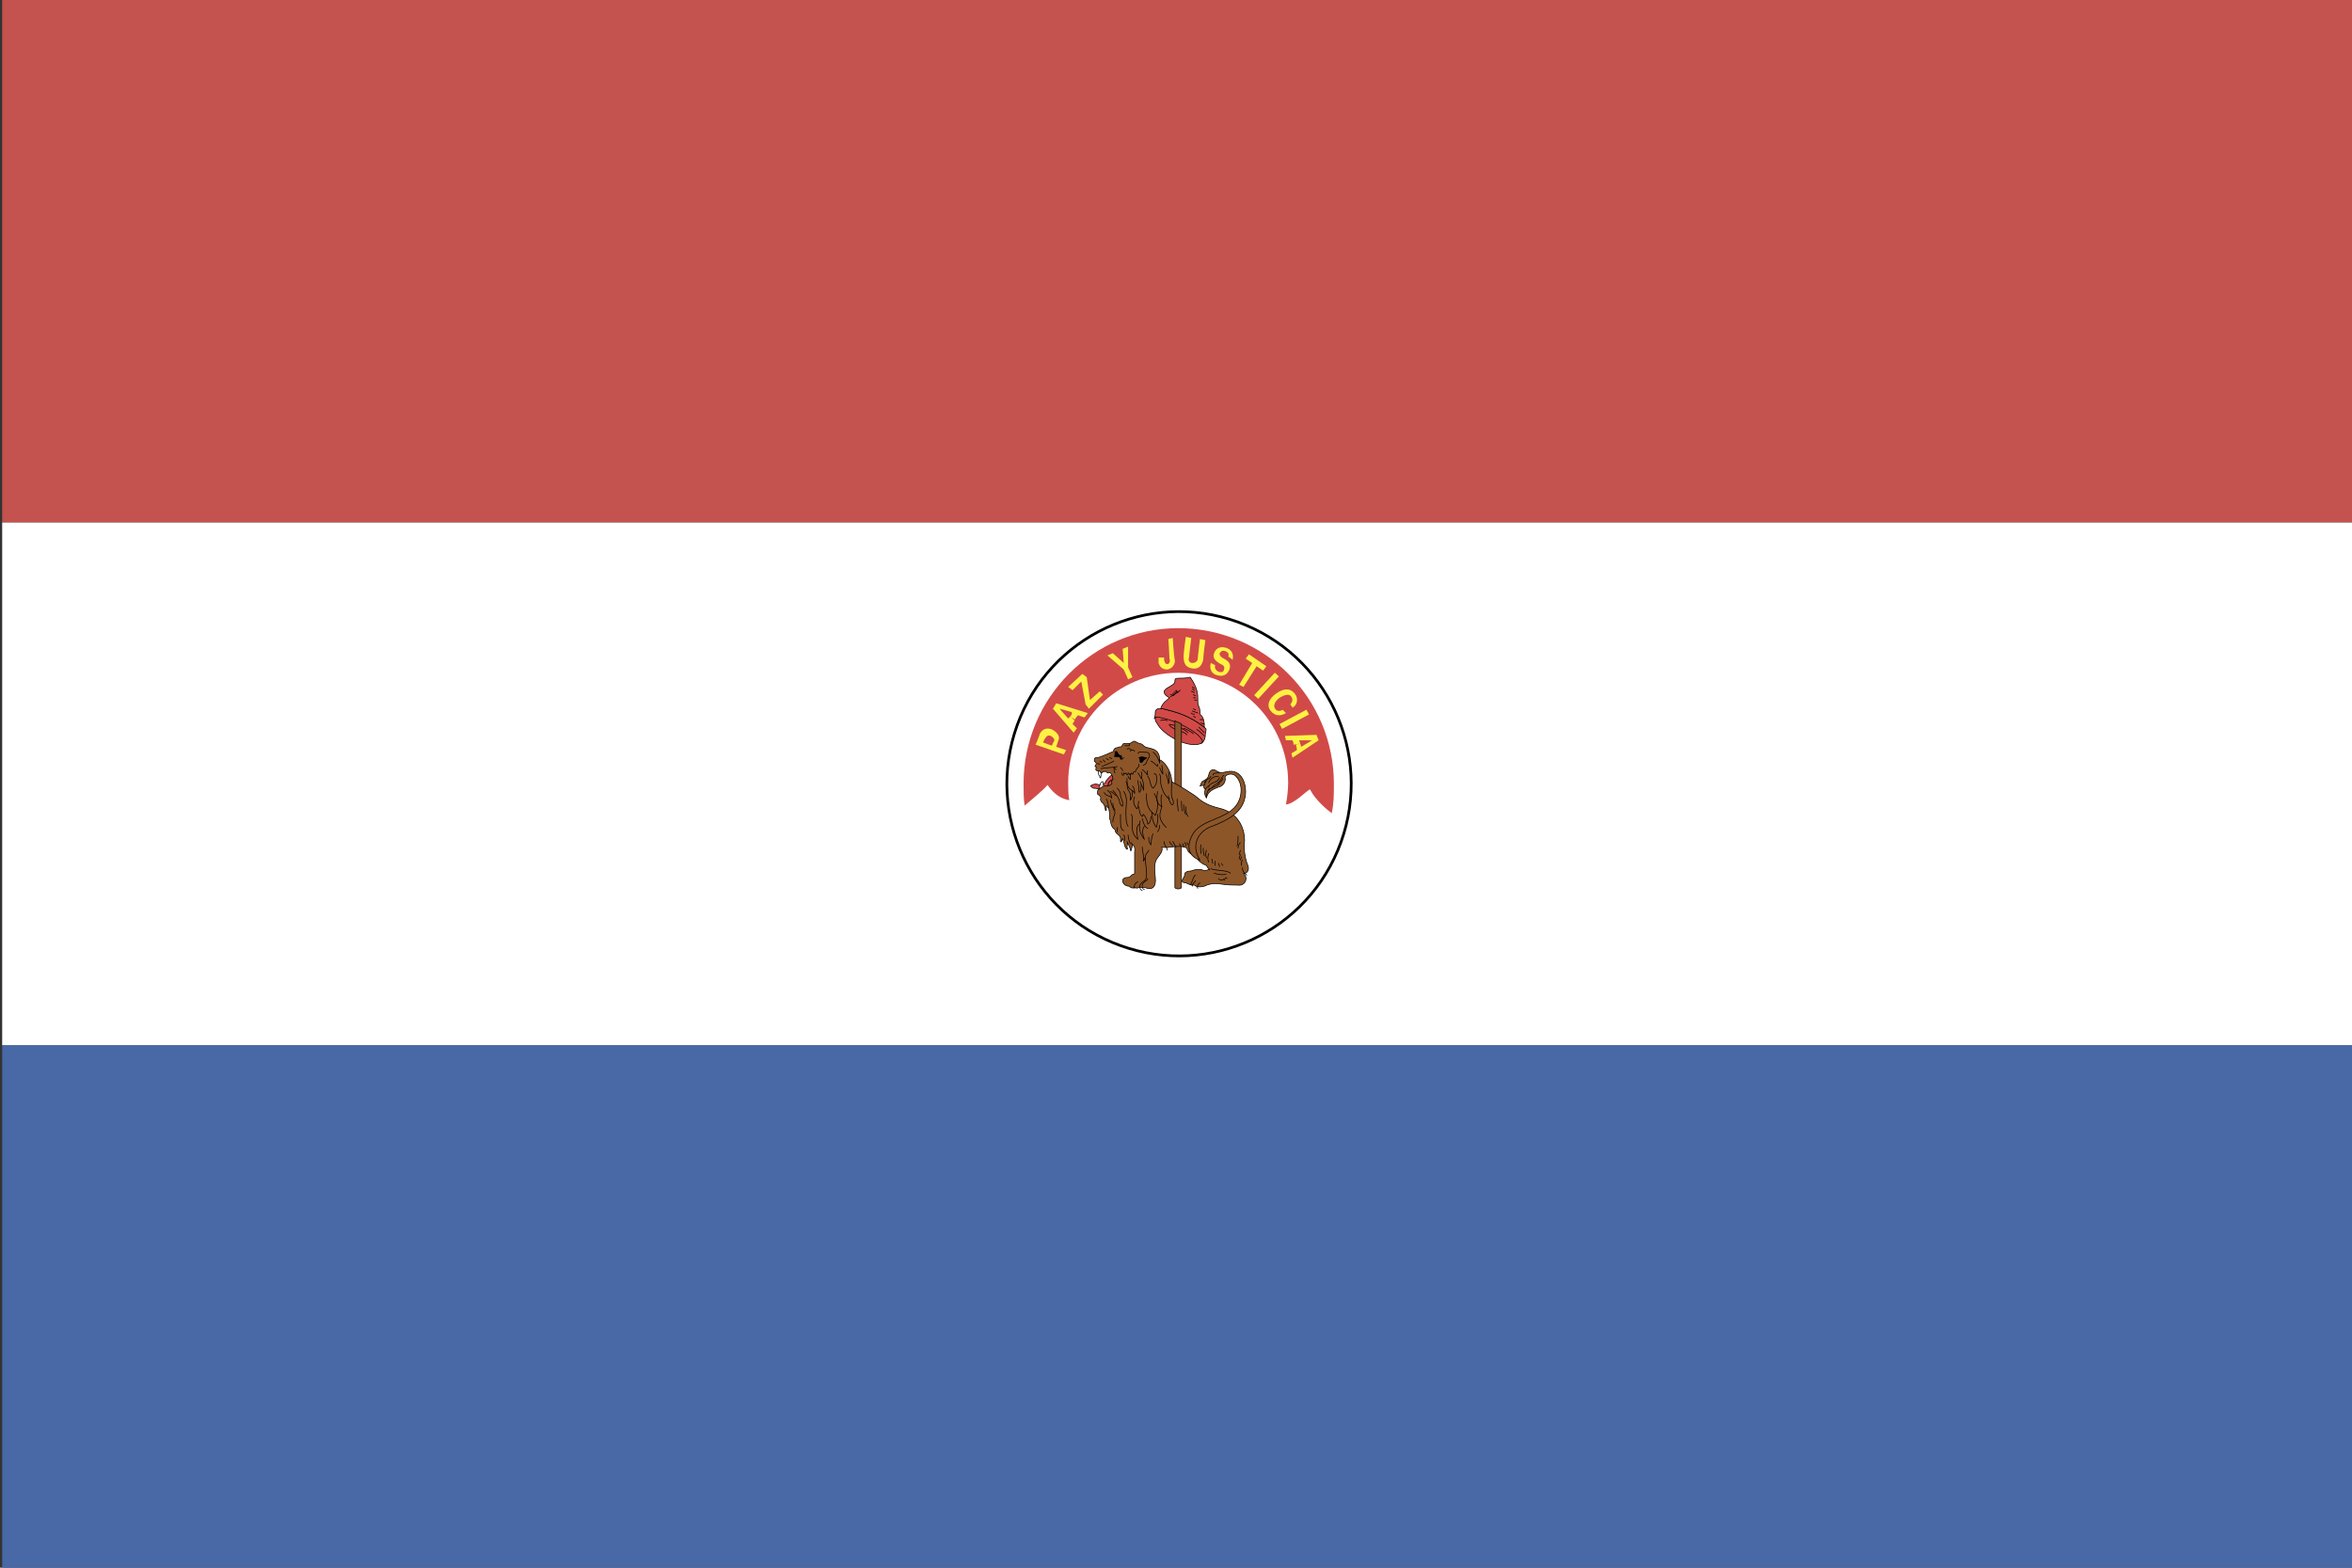 <?xml version="1.0" encoding="utf-8"?>
<!-- Generator: Adobe Illustrator 22.1.0, SVG Export Plug-In . SVG Version: 6.00 Build 0)  -->
<svg version="1.1" id="layer_1" xmlns="http://www.w3.org/2000/svg" xmlns:xlink="http://www.w3.org/1999/xlink" x="0px" y="0px"
	 viewBox="0 0 216 144" style="enable-background:new 0 0 216 144;" xml:space="preserve">
<rect x="0" y="0" width="216" height="144" fill="#333333" stroke="none"/>
<style type="text/css">
	.st0{fill:#C4524E;}
	.st1{fill:#4868A6;}
	.st2{fill:#FFFFFF;}
	.st3{fill:#FFFFFF;stroke:#000000;stroke-width:0.25;stroke-linecap:round;stroke-linejoin:round;}
	.st4{fill:#D14A48;}
	.st5{fill:#D14A48;stroke:#000000;stroke-width:6.250000e-02;stroke-linecap:round;stroke-linejoin:round;}
	.st6{fill:none;stroke:#000000;stroke-width:6.250000e-02;stroke-linecap:round;stroke-linejoin:round;}
	.st7{fill:#8D5629;stroke:#000000;stroke-width:6.250000e-02;stroke-linecap:round;stroke-linejoin:round;}
	.st8{fill:#FFFFFF;stroke:#000000;stroke-width:6.250000e-02;stroke-linecap:round;stroke-linejoin:round;}
	.st9{stroke:#000000;stroke-width:6.250000e-02;stroke-linecap:round;stroke-linejoin:round;}
	.st10{fill:#FFF243;}
</style>
<rect x="0.2" y="0" class="st0" width="216" height="48"/>
<rect x="0.2" y="96" class="st1" width="216" height="48"/>
<rect x="0.2" y="48" class="st2" width="216" height="48"/>
<g>
	<ellipse transform="matrix(0.34 -0.941 0.941 0.34 3.74 149.329)" class="st3" cx="108.2" cy="72" rx="15.8" ry="15.8"/>
	<path class="st4" d="M122.3,74.7c0.2-0.9,0.2-1.7,0.2-2.7c0-7.9-6.4-14.3-14.3-14.3C100.4,57.7,94,64.1,94,72c0,0.7,0,1.4,0.1,2
		c0.8-0.7,1.7-1.4,2.1-1.9c0.7,1,1.4,1.3,2,1.4c-0.1-0.5-0.1-1.1-0.1-1.6c0-5.6,4.5-10.1,10.1-10.1c5.6,0,10.1,4.5,10.1,10.1
		c0,0.7-0.1,1.4-0.2,2c0.8-0.1,1.7-1.1,2.2-1.4C120.8,73.5,121.9,74.4,122.3,74.7z"/>
	<g>
		<g>
			<path class="st5" d="M109.7,68.4c0.5,0,1.2-0.2,0.5-0.9c-0.7-0.7-2.5-1.5-3.6-1.7c-0.5-0.1-0.7,0.2-0.3,0.7
				C106.7,67.3,108.4,68.4,109.7,68.4z"/>
			<path class="st5" d="M110.6,66.8c-1.4-1.1-2.6-1.4-3.8-1.7c-0.5-0.1-0.7,0.1-0.7,0.3c0,0.2,0,0.4-0.1,0.6
				c0.1-0.1,0.2-0.2,0.5-0.1c1.2,0.2,2.9,1,3.6,1.7c0.4,0.4,0.4,0.6,0.2,0.7l0,0c0.3-0.2,0.4-0.5,0.4-0.9
				C110.8,66.9,110.8,67,110.6,66.8z"/>
			<path class="st5" d="M106.6,65.1c0.1,0,0.1,0,0.2,0c1.2,0.3,2.4,0.6,3.8,1.7c0-0.3,0-0.9-0.4-1.2c0-0.2,0-0.5-0.1-0.7
				s-0.1-0.3-0.1-0.7c0-0.4,0-1-0.7-2c-0.2,0.1-0.9,0.1-1.1,0.1c-0.3,0-0.3,0.1-0.3,0.3c0,0.2-0.2,0.3-0.7,0.6s-0.3,0.6,0.2,0.9
				C107.2,64.3,106.7,64.6,106.6,65.1z"/>
		</g>
		<g>
			<path class="st6" d="M107.5,64c0.3-0.2,0.8-0.5,0.9-0.6"/>
			<path class="st6" d="M107.8,63.9c-0.1,0-0.2-0.1-0.3-0.1"/>
			<path class="st6" d="M107.9,63.8c-0.1,0-0.2-0.1-0.2-0.1"/>
			<path class="st6" d="M108,63.7c-0.1-0.1-0.1-0.1-0.2-0.1"/>
			<path class="st6" d="M108.1,63.6c-0.1-0.1-0.1-0.1-0.2-0.1"/>
			<path class="st6" d="M108.2,63.6c-0.1-0.1-0.2-0.2-0.2-0.2"/>
			<path class="st6" d="M109.5,63.1c0.1,0.1,0.2,0.1,0.2,0.1"/>
			<path class="st6" d="M109.7,63.4c0,0-0.2-0.1-0.2-0.1"/>
			<path class="st6" d="M109.4,63.5c0.1,0,0.2,0.1,0.3,0.1"/>
			<path class="st6" d="M109.6,63.8c0,0,0.1,0.1,0.2,0.1"/>
			<path class="st6" d="M109.8,64.1c-0.1,0-0.1,0-0.2,0"/>
			<path class="st6" d="M109.7,64.3c0.1,0,0.2,0,0.2,0"/>
			<path class="st6" d="M109.8,65.2c-0.1,0-0.2-0.1-0.2-0.1"/>
			<path class="st6" d="M109.5,65.3c0.1,0.1,0.4,0.1,0.5,0.2"/>
			<path class="st6" d="M109.4,65.5c0.1,0.1,0.2,0.1,0.3,0.1"/>
			<path class="st6" d="M109.6,65.8c0.1,0,0.1,0.1,0.2,0.1"/>
			<path class="st6" d="M110.5,66.1c-0.1,0-0.2,0-0.3,0"/>
			<path class="st6" d="M110.3,66.4c0.1,0.1,0.2,0.1,0.3,0.1"/>
			<path class="st6" d="M110.1,66.8c0.1,0.1,0.4,0.4,0.5,0.5"/>
			<path class="st6" d="M109.9,67c0.2,0.1,0.6,0.5,0.7,0.6"/>
			<path class="st6" d="M106.6,66.2c0-0.1,0.4-0.1,0.6,0"/>
			<path class="st6" d="M109.6,67.4c-0.2-0.2-0.8-0.5-0.9-0.5"/>
			<path class="st6" d="M109.1,67.3c-0.3-0.3-1.1-0.7-1.4-0.7c-0.3-0.1-0.5-0.1-0.1,0.2c0.4,0.3,1.2,0.4,1.4,0.7"/>
		</g>
	</g>
	<path class="st7" d="M108.5,66.5c0,0,0,14.7,0,15c0,0.2-0.6,0.2-0.6,0V66.2C108,66.3,108.4,66.4,108.5,66.5z"/>
	<g>
		<path class="st5" d="M101.3,72.5c0,0,0.1-0.1,0.1-0.1c0.1-0.1,0.1-0.1,0.3-0.1c0.1-0.2,0-0.6,0.6-0.7c-0.1-0.1-0.1-0.2-0.1-0.3
			c0-0.1-0.1-0.1-0.1-0.1c-0.2,0.1-0.4,0.4-0.5,0.5c-0.1,0.2-0.3,0.5-0.6,0.4c-0.3-0.1-0.5-0.1-0.7,0c-0.2,0.1-0.2,0.1,0.1,0.3
			C100.7,72.4,101,72.5,101.3,72.5z"/>
		<path class="st5" d="M102.4,71.6c-0.3,0-0.5,0.1-0.6,0.4c0,0.1,0,0.2-0.1,0.2c0.2,0,0.4,0,0.5-0.1c0.1-0.1,0.1-0.1,0.1-0.2
			c0-0.1,0-0.2,0-0.2C102.4,71.7,102.4,71.6,102.4,71.6z"/>
		<path class="st8" d="M101.4,72.4C101.4,72.4,101.5,72.4,101.4,72.4c0-0.2-0.1-0.3-0.1-0.5c0-0.2-0.1-0.1-0.2,0
			c-0.1,0.2-0.2,0.4,0,0.7c0,0,0,0,0,0C101.2,72.5,101.4,72.5,101.4,72.4z"/>
		<path class="st8" d="M101.1,71.3c0-0.1,0-0.2,0.1-0.3c0,0,0,0,0,0c0-0.1-0.2-0.2-0.3-0.2c0,0,0,0,0,0c-0.1,0.2,0,0.4,0.1,0.5
			C101,71.5,101.1,71.5,101.1,71.3z"/>
		<path class="st7" d="M107.6,71.8c0-1-0.7-1.9-1.1-2c0-0.9-0.6-1-1-1.1c-0.6-0.1-0.4-0.3-0.8-0.4c-0.2,0-0.5-0.3-0.6-0.2
			c-0.2,0.1-0.3,0.2-0.4,0.2s-0.3,0-0.5,0c-0.2,0.1-0.1,0.3-0.3,0.3c-0.2,0-0.3,0.1-0.4,0.1c-0.1,0-0.3,0.2-0.2,0.3
			c-0.5,0.2-1.3,0.6-1.6,0.6c-0.1,0-0.2,0-0.2,0.2c0,0.2,0,0.1,0.1,0.2c0.1,0.1,0.1,0.2,0,0.3c-0.1,0.1,0,0.1,0.1,0.2
			c-0.1,0.1-0.1,0.3,0.1,0.3s0.3,0.1,0.3,0.2c0.2-0.1,0.4-0.2,0.5-0.1c0.1,0.1,0.1,0.1,0.2,0.1c0.1,0,0.2-0.1,0.3,0.2
			c0.1,0.1,0.1,0.3,0.1,0.3c0.1,0.1-0.2,0.2-0.1,0.4c0.1,0.1-0.2,0.3-0.5,0.3c-0.3,0-0.3,0-0.4,0.1s-0.2,0.1-0.3,0.2
			c-0.1,0.1-0.1,0.1-0.1,0.3c0,0.2,0,0.2,0.1,0.2c0.1,0.1,0.2,0.2,0.2,0.3c-0.1,0.1,0,0.3,0.1,0.4c0.2,0.1,0.3,0.5,0.3,0.6
			c0,0.2,0.1,0.2,0.1,0.1c0-0.1,0-0.2,0-0.4c0.3,0.2,0.3,0.7,0.3,0.9c0,0.2,0,0.4,0.1,0.5c0,0.4,0.2,0.7,0.4,0.8
			c0,0.5,0.6,0.4,0.5,1c0,0.2,0.1,0.2,0.2-0.2c0.2,0.5,0.1,0.6,0.3,0.9c0.1,0.2,0.2,0.1,0.1-0.1c0-0.2,0.1-0.3,0-0.5
			c0.1,0.2,0.3,0.6,0.3,0.7c0,0.2,0.1,0.2,0.1,0c0.1-0.2,0.1-0.4,0-0.6c0.1,0.3,0.4,0.2,0.3,0.9c0,0.7,0,1.4,0,1.7
			c0,0.3,0,0.3-0.1,0.3s-0.2,0.1-0.3,0.2c-0.1,0.1-0.2,0.1-0.3,0.1c-0.2,0-0.4,0.1-0.4,0.3c0,0.2,0.2,0.5,0.6,0.5
			c0.2,0.2,0.4,0.2,0.5,0.1c0.1,0.1,0.3,0.1,0.4,0c0.3,0,0.5,0,0.8,0.1c0.4,0.1,0.8-0.1,0.7-1c-0.1-0.9-0.1-1.4,0.2-1.8
			c0.3-0.4,0.5-0.6,0.4-1c0.6,0.2,1.5-0.3,2.3,0.1c0.1,0.5,0.5,0.6,0.8,0.7c0.2,0.5,0.7,0.8,1,0.9c0.1,0.2,0.2,0.3,0.3,0.4
			c-0.2-0.1-0.3,0.2-0.7,0c-0.3-0.1-0.8,0-1,0.1c-0.3,0-0.6,0.1-0.6,0.3c0,0.2-0.1,0.3-0.2,0.5c-0.1,0.1-0.1,0.3,0.4,0.3
			c0,0.1,0.1,0.1,0.2,0.1c0,0.1,0.3,0.1,0.5,0.1c0.2,0.2,0.5,0.2,0.9,0.1c0.4-0.2,0.9-0.3,1.5-0.2c0.6,0.1,1.2,0.1,1.6,0.1
			c0.6,0.1,1-0.6,0.5-1.1c0.2,0.1,0.6-0.2,0.4-0.7c-0.3-0.7-0.4-1.7-0.3-2.3c0-0.9-0.4-2.4-2.1-2.9c-0.8-0.2-1.5-0.4-2.2-1
			C109.7,73,108.2,72.1,107.6,71.8z"/>
		<path class="st7" d="M110.6,72.1c-0.1,0.2,0,0.4,0.1,0.4c-0.1,0.2-0.1,0.5,0.1,0.8c0.1-0.6,0.6-0.8,1.1-1c0.5-0.1,0.7-0.6,0.6-0.9
			c0-0.2,0.6-0.5,1-0.1c0.4,0.4,0.6,1.1,0.4,1.9c-0.6,2.2-3.5,1.8-4.4,3.5c-0.6,1.1-0.3,2,0.7,2.3c-0.9-1.4-0.1-2.7,1.1-3.1
			c1.6-0.6,2.7-1.3,3-2.5c0.3-1-0.1-2.9-1.7-2.5c-0.4,0.1-0.6,0.1-0.9-0.1c-0.3-0.2-0.6-0.1-0.7,0.4c-0.1,0.4-0.3,0.4-0.6,0.6
			c-0.1,0.1-0.1,0.3-0.2,0.4C110.4,72.1,110.5,72.2,110.6,72.1z"/>
		<g>
			<path class="st9" d="M104.6,69.6c0.1,0.1,0.1,0.2,0.1,0.3c0,0.1,0,0.2,0.2,0.1c0.1-0.1,0.1-0.2,0.3-0.3c0.1-0.1,0.2-0.1,0-0.1
				C104.9,69.5,104.8,69.5,104.6,69.6C104.6,69.5,104.6,69.5,104.6,69.6z"/>
			<path class="st9" d="M102.9,69.4c-0.1,0-0.2-0.1-0.3-0.3c0-0.1-0.2-0.1-0.2,0c0,0.1,0,0.2,0,0.2c0,0.1-0.1,0.2,0,0.2
				c0.2,0,0.2,0,0.3,0c0.1,0,0.2,0.1,0.2,0.2c0,0.1,0.2,0,0.3-0.1c0.1-0.1,0.1-0.1,0,0c-0.1,0.1-0.2,0.2-0.2,0.1
				c0-0.1-0.1-0.1,0-0.1C103,69.4,103,69.4,102.9,69.4z"/>
		</g>
		<g>
			<path class="st6" d="M101.2,70.4c0.2-0.1,1-0.4,1.1-0.5"/>
			<path class="st6" d="M100.8,70.1c0.1,0.1,0.2,0.1,0.2,0.1"/>
			<path class="st6" d="M101,69.9c0.1,0.1,0.1,0.1,0.2,0.1"/>
			<path class="st6" d="M101.3,69.8c0,0,0.1,0.1,0.2,0.2"/>
			<path class="st6" d="M101.6,69.7c0.1,0,0.2,0.1,0.2,0.1"/>
			<path class="st6" d="M101.9,69.6c0.1,0,0.2,0.1,0.2,0.1"/>
			<path class="st6" d="M101.1,70.6c0.5-0.1,1.4-0.1,1.5-0.2"/>
			<path class="st6" d="M102.4,71c-0.1-0.1-0.1-0.4-0.1-0.5c0.1,0.1,0.2,0.2,0.2,0.2"/>
			<path class="st6" d="M102.9,70.5c0.1,0.1,0.2,0.2,0.2,0.3"/>
			<path class="st6" d="M103,71c0.1,0.3,0.2,0.3,0.2,0c0.1,0.1,0.1,0.1,0.2,0c0.1,0.3,0.2,0.2,0.2,0c0.2,0.2,0.2,0.2,0.2,0.1
				c0.1,0,0.1,0,0.1-0.1c0.1,0.2,0.2,0.1,0.2-0.1c0,0,0,0,0.1,0c0.1,0,0.1,0,0.1-0.1c0-0.1,0.1-0.2,0.2-0.3c0.1-0.1,0.1-0.2,0.1-0.3
				"/>
			<path class="st6" d="M103.7,68.3c0.1,0.2,0,0.2-0.1,0.2c-0.1,0-0.2,0-0.3,0"/>
			<path class="st6" d="M103.5,68.8c0.2-0.1,0.3,0,0.4,0.1"/>
			<path class="st6" d="M103.8,69c0.1-0.1,0.2-0.2,0.4,0"/>
			<path class="st6" d="M106.5,69.7c0,0.2,0,0.3,0,0.4c0-0.2-0.3-0.8-0.6-1"/>
			<path class="st6" d="M105.7,69.9c0.2,0.1,0.5,0.4,0.6,0.5c0-0.1,0-0.2,0-0.2"/>
			<path class="st6" d="M106.5,70.5c0.1,0.3,0.2,0.5,0.3,0.6c0-0.2-0.1-0.7-0.1-0.8"/>
			<path class="st6" d="M105,70.3c0.2-0.1,0.3-0.2,0.3-0.3c0-0.1,0.1-0.2,0.2-0.4c0.1-0.1,0.1-0.3,0-0.4s-0.2-0.1-0.4-0.1
				c-0.2,0-0.5-0.1-0.6,0.1"/>
			<path class="st6" d="M104.9,70.7c0.2,0.1,0.4,0.4,0.5,0.5c0-0.1-0.1-0.3,0-0.4"/>
			<path class="st6" d="M105.4,71.3c0.3,0.4,0.2,0.9,0.5,1.1c0.3-0.3,0.4-0.7,0.3-1.1c0-0.2-0.2-0.3-0.2-0.2"/>
			<path class="st6" d="M104.5,71c0.1,0.1,0.2,0.3,0.3,0.5c0.1-0.1,0.1-0.5,0-0.6"/>
			<path class="st6" d="M104.7,71.8c0.1,0.3,0.3,0.5,0.3,0.8c0.1-0.3,0-0.9-0.2-1.2"/>
			<path class="st6" d="M104.8,72.1c0,0.2,0,0.5-0.1,0.6c-0.1,0.2-0.1,0-0.1-0.2c0-0.2-0.1-0.6-0.1-0.8"/>
			<path class="st6" d="M103.8,71.1c0,0.1,0,0.4,0,0.5c-0.1-0.1-0.2-0.2-0.2-0.3"/>
			<path class="st6" d="M103.5,71.5c0,0.3,0,0.7,0.2,0.9c0.2,0.2,0.5,0.3,0.5,0.5c0-0.2,0-0.5-0.2-0.7"/>
			<path class="st6" d="M104,72.6c0,0.2,0,0.7-0.2,0.9c0-0.3,0.1-0.5-0.1-0.8c-0.3-0.4-0.1-0.7-0.3-0.9"/>
			<path class="st6" d="M104.2,73.2c-0.1,0.2-0.2,0.6,0.2,1.1c0.2-0.2,0.1-0.6,0.2-0.7"/>
			<path class="st6" d="M102.2,72.6c0.3,0.3,0.5,0.7,0.6,0.9c0,0.3,0.1,0.4,0.2,0.5c0.1,0.1,0.1,0.1,0.1-0.2c0-0.3-0.2-0.5-0.2-0.8
				c0-0.3-0.2-0.5-0.3-0.6"/>
			<path class="st6" d="M101.4,72.8c0.2,0.4,0.5,0.2,0.7,0.5c0-0.3-0.2-0.6-0.4-0.7"/>
			<path class="st6" d="M102,72.7c0.2,0.1,0.4,0.3,0.5,0.4"/>
			<path class="st6" d="M101.8,74.2c0-0.3-0.1-0.7-0.2-0.8"/>
			<path class="st6" d="M102.2,75.5c0-0.4,0.2-0.7,0.2-0.9c-0.1-0.2-0.4-0.8-0.4-1.1"/>
			<path class="st6" d="M102.2,73.8c0,0.2,0.1,0.5,0.2,0.6"/>
			<path class="st6" d="M103.2,76.3c-0.3-0.1-0.3-0.5-0.3-1.5"/>
			<path class="st6" d="M103.3,77.2c0-0.1,0-0.4-0.1-0.5"/>
			<path class="st6" d="M102.6,76.4c0-0.1,0-0.3,0-0.4"/>
			<path class="st6" d="M103.2,72.7c0.4,0.6,0.2,1.2,0.2,1.8c0,0.6,0,1.1,0.2,1.4"/>
			<path class="st6" d="M107.1,71.1c0.1,0.3,0.2,0.7,0.2,0.9c0.1-0.2,0.1-0.9,0-1.1"/>
			<path class="st6" d="M107.6,71.8c0,0.5-0.1,1.4,0.1,1.6c0.1,0.3,0.1,0.6-0.1,0.5c-0.2-0.2-0.3-0.6-0.3-0.8"/>
			<path class="st6" d="M107.4,73.4c-0.5-0.3-0.7-1-0.8-1.4c0-0.4,0-0.7-0.1-0.9"/>
			<path class="st6" d="M108.1,73.4c0,0.3,0.1,0.9,0.1,1.1"/>
			<path class="st6" d="M108.5,73.6c0,0.2,0,0.7,0.1,0.9"/>
			<path class="st6" d="M108.7,73.9c0,0.3,0.1,0.8,0.2,0.9"/>
			<path class="st6" d="M108.9,74.1c0,0.3,0,0.6,0.2,0.9"/>
			<path class="st6" d="M106.3,72.7c-0.1,0.8-0.1,1.1,0.4,1.4c-0.1-0.4-0.1-1,0-1.1"/>
			<path class="st6" d="M106.7,74.1c-0.2,0.6-0.4,1.1,0.4,1.9"/>
			<path class="st6" d="M105.3,72.9c-0.1,1.6,0.7,1.8,0.8,2c0.3-0.7,0.3-1.4-0.1-2"/>
			<path class="st6" d="M105.8,74.6c0,0.6,0.1,1,0.4,1.4c0.1-0.4,0.2-0.9,0.1-1.2"/>
			<path class="st6" d="M106.5,75.8c0,0.3-0.1,0.5-0.2,0.6"/>
			<path class="st6" d="M104.9,75.2c0.1,0.4,0.2,0.7,0.5,0.9"/>
			<path class="st6" d="M104.6,74.1c0,0.3,0.1,0.8,0.3,0.9c0,0,0.1-0.2,0.1-0.2c0.2,0.2,0.4,0.6,0.4,0.9c0.2-0.1,0.3-0.3,0.3-0.7"/>
			<path class="st6" d="M103.9,74.8c0.3,0.6-0.3,1.5,0.6,2.3c-0.1-0.6-0.2-1.1,0.1-1.4"/>
			<path class="st6" d="M104.7,75.4c-0.1,0.6-0.1,1.1,0.4,1.7c-0.1-0.2-0.3-0.9,0-1.2"/>
			<path class="st6" d="M105.5,76.9c0,0.3,0,0.5,0.2,0.7c0-0.3,0.1-0.9,0.2-1"/>
			<path class="st6" d="M103.8,77.5c-0.1-0.2-0.2-0.6-0.2-0.8"/>
			<path class="st6" d="M105.5,78.1c-0.1,0.3-0.4,0.2-0.3,1.1c0.1,0.8,0.2,1.5-0.1,1.7c-0.3,0.2-0.5,0.4-0.4,0.6
				c0,0.2,0,0.2,0.2,0.3"/>
			<path class="st6" d="M105.1,81.7c-0.2,0-0.3-0.4-0.1-0.6c0.3-0.3,0.4-0.2,0.4-0.4"/>
			<path class="st6" d="M104.2,81.6c-0.1-0.1,0-0.5,0.3-0.6"/>
			<path class="st6" d="M104.9,77.8c0,0.3,0.2,1,0.1,1.3c0.1-0.1,0.1-0.2,0.1-0.3"/>
			<path class="st6" d="M107.2,78.1c0-0.3-0.3-0.4-0.3-0.8"/>
			<path class="st6" d="M107.4,77.3c0.1,0.2,0.2,0.3,0.3,0.4"/>
			<path class="st6" d="M107.7,77.3c0.1,0.1,0.2,0.4,0.3,0.5"/>
			<path class="st6" d="M108.3,77.5c0.1,0.1,0.1,0.2,0.2,0.2"/>
			<path class="st6" d="M108.6,77.5c0.1,0.1,0.1,0.2,0.1,0.3"/>
			<path class="st6" d="M108.8,77.4c0.1,0.1,0.1,0.2,0.1,0.3"/>
			<path class="st6" d="M109,77.4c0.1,0.1,0.1,0.2,0.1,0.2"/>
			<path class="st6" d="M110.3,77.6c-0.1,0.3,0,0.7,0,0.8"/>
			<path class="st6" d="M110.5,77.9c0,0.2,0,0.5,0.1,0.7"/>
			<path class="st6" d="M110.8,78.1c-0.1,0.2-0.1,0.5,0,0.7"/>
			<path class="st6" d="M111,78.4c-0.1,0.3-0.1,0.6,0,0.8"/>
			<path class="st6" d="M111.3,78.9c0,0.1,0,0.3,0.1,0.4"/>
			<path class="st6" d="M111.6,79.1c0,0.2,0,0.3,0,0.4"/>
			<path class="st6" d="M111.9,79.3c0,0.1,0.1,0.2,0.1,0.3"/>
			<path class="st6" d="M112.2,79.3c0,0.1,0.1,0.2,0.1,0.2"/>
			<path class="st6" d="M109.4,81.3c-0.1-0.1,0-0.1,0.1-0.4c0.1-0.3,0.2-0.5,0.3-0.5"/>
			<path class="st6" d="M109.5,81.4c0-0.3,0.2-0.3,0.3-0.5"/>
			<path class="st6" d="M110,81.6c-0.1-0.1,0-0.4,0.2-0.5"/>
			<path class="st6" d="M111.2,79.8c0.5,0.2,1.4,0.1,1.8,0.4"/>
			<path class="st6" d="M111.5,80.2c0.2,0.1,0.8,0.2,1.1,0.1"/>
			<path class="st6" d="M114.5,80.4c-0.1-0.2-0.4-0.2-0.4-0.7"/>
			<path class="st6" d="M111.9,80.7c0.1,0.1,0.2,0.2,0.4,0.1c0.1-0.1,0.1,0,0.1,0c0,0.1,0.1,0,0.1-0.1s0.1-0.1,0.2,0"/>
			<path class="st6" d="M114.1,79c-0.1,0.1-0.1,0.4-0.1,0.5"/>
			<path class="st6" d="M114,78.7c0,0.1-0.1,0.3-0.1,0.3"/>
			<path class="st6" d="M113.9,78.5c0,0.1-0.1,0.3-0.1,0.4"/>
			<path class="st6" d="M113.9,78.1c0,0.1-0.1,0.4-0.1,0.4"/>
			<path class="st6" d="M113.9,77.4c-0.1,0.1-0.2,0.3-0.2,0.5"/>
			<path class="st6" d="M113.7,76.8c0,0.3,0,0.7-0.1,0.9"/>
			<path class="st6" d="M110.7,72.5c0.1-0.2,0.2-0.2,0.3-0.3"/>
			<path class="st6" d="M111,71.9c0.1-0.3,0.4-0.6,0.9-0.6"/>
			<path class="st6" d="M112,71c-0.4,0-0.6,0-0.6,0.2"/>
			<path class="st6" d="M111,72.3c0.1-0.5,0.8-0.3,1-0.9"/>
			<path class="st6" d="M112.3,71.5c-0.2,0.6-0.8,0.4-1,0.9"/>
			<path class="st6" d="M110.8,73.2c0-0.3,0.1-0.6,0.3-0.8"/>
			<path class="st6" d="M110.6,72.1c0.1-0.2,0.1-0.3,0.2-0.4"/>
			<path class="st6" d="M110.6,71.9c0.2-0.4,0.5-0.3,0.6-0.6"/>
			<path class="st6" d="M112.4,71.2c-0.2,0.1-0.2,0.5-0.6,0.7"/>
			<path class="st6" d="M111,72.6c0.2-0.3,0.7-0.3,1-0.6"/>
		</g>
	</g>
	<g>
		<polygon class="st10" points="100.1,64.3 101,63.5 101.3,63.8 100,65.1 99.7,64.7 99.3,62.6 98.5,63.4 98.1,63.1 99.4,61.9 
			99.8,62.2 		"/>
		<polygon class="st10" points="103.6,62.4 103.2,61.5 101.7,60.2 102.2,60 103.2,60.9 103.1,59.6 103.6,59.4 103.6,61.3 104,62.2 
					"/>
		<path class="st10" d="M107.7,58.6c0,0,0.1,1.7,0.2,2.1c0,0.3-0.2,0.7-0.7,0.8c-0.5,0-0.7-0.3-0.8-0.6l0-0.5l0.5,0
			c0,0.4,0.1,0.6,0.3,0.6c0.2,0,0.3-0.3,0.2-0.5c0-0.3-0.1-1.8-0.1-1.8L107.7,58.6z"/>
		<path class="st10" d="M109.5,60.9c0.3,0,0.5-0.2,0.5-0.4c0-0.2,0.2-1.8,0.2-1.8l0.5,0.1c0,0-0.2,1.4-0.2,1.8
			c-0.1,0.4-0.3,0.9-1,0.8c-0.7-0.1-0.8-0.6-0.8-1.1c0-0.4,0.2-1.8,0.2-1.8l0.5,0.1c0,0-0.2,1.6-0.2,1.8
			C109.1,60.6,109.2,60.9,109.5,60.9z"/>
		<path class="st10" d="M112.8,60.3c0.1-0.2,0-0.4-0.3-0.5c-0.3-0.1-0.4,0.1-0.5,0.2c0,0.1,0,0.3,0.4,0.5c0.4,0.2,0.7,0.5,0.5,1
			c-0.2,0.5-0.6,0.7-1.2,0.5c-0.6-0.2-0.6-0.8-0.5-1.1l0.4,0.2c-0.1,0.3,0.1,0.5,0.3,0.6c0.3,0.1,0.5,0,0.5-0.2
			c0.1-0.2,0-0.4-0.3-0.5c-0.7-0.4-0.7-0.7-0.6-1c0.1-0.3,0.4-0.7,1.1-0.5c0.6,0.2,0.7,0.7,0.6,1.1L112.8,60.3z"/>
		<polygon class="st10" points="113.8,62.9 115,60.9 114.4,60.5 114.7,60.1 116.3,61.2 116,61.6 115.4,61.2 114.2,63.1 		"/>
		
			<rect x="114.9" y="62.8" transform="matrix(0.677 -0.736 0.736 0.677 -8.825 105.904)" class="st10" width="2.8" height="0.5"/>
		<path class="st10" d="M118.5,64.7c0.1-0.1,0.3-0.4,0.1-0.7c-0.2-0.3-0.6-0.2-1.1,0.1c-0.4,0.3-0.6,0.7-0.4,1
			c0.2,0.3,0.5,0.2,0.7,0.1l0.3,0.3c-0.5,0.3-1,0.3-1.4-0.2c-0.4-0.5-0.2-1.1,0.5-1.6c0.7-0.5,1.3-0.5,1.7,0
			c0.4,0.5,0.2,1.1-0.2,1.3L118.5,64.7z"/>
		
			<rect x="117.5" y="65.9" transform="matrix(0.882 -0.471 0.471 0.882 -17.166 63.726)" class="st10" width="2.8" height="0.5"/>
		<path class="st10" d="M96.6,68.5c0,0-0.8-0.3-0.8-0.3c0,0,0.1-0.3,0.2-0.4c0.1-0.2,0.3-0.3,0.5-0.2c0.2,0.1,0.4,0.3,0.3,0.5
			C96.7,68.2,96.6,68.5,96.6,68.5l0.4,0.1c0,0,0.1-0.3,0.2-0.6c0.2-0.4-0.2-0.8-0.6-1c-0.5-0.2-0.9,0-1.1,0.4c-0.2,0.6-0.4,1-0.4,1
			l2.6,0.9l0.2-0.4L97,68.6L96.6,68.5z"/>
		<path class="st10" d="M98.3,65.8c-0.1,0.1-0.2,0.2-0.2,0.2l-0.8-0.9l1.1,0.3C98.5,65.5,98.4,65.7,98.3,65.8l0.4,0.3
			c0.1-0.2,0.3-0.4,0.3-0.4l0.6,0.2l0.3-0.4L97,64.6l-0.3,0.5l1.9,2.2l0.3-0.4l-0.4-0.4c0,0,0.1-0.2,0.2-0.3L98.3,65.8z"/>
		<path class="st10" d="M119.4,68.3c0-0.1-0.1-0.3-0.1-0.3l1.2,0l-1,0.6C119.5,68.7,119.5,68.5,119.4,68.3l-0.4,0.1
			c0.1,0.2,0.1,0.5,0.1,0.5l-0.5,0.3l0.1,0.4l2.4-1.6l-0.2-0.5l-2.9,0.1l0.1,0.4l0.6,0c0,0,0.1,0.2,0.1,0.4L119.4,68.3z"/>
	</g>
</g>
</svg>
